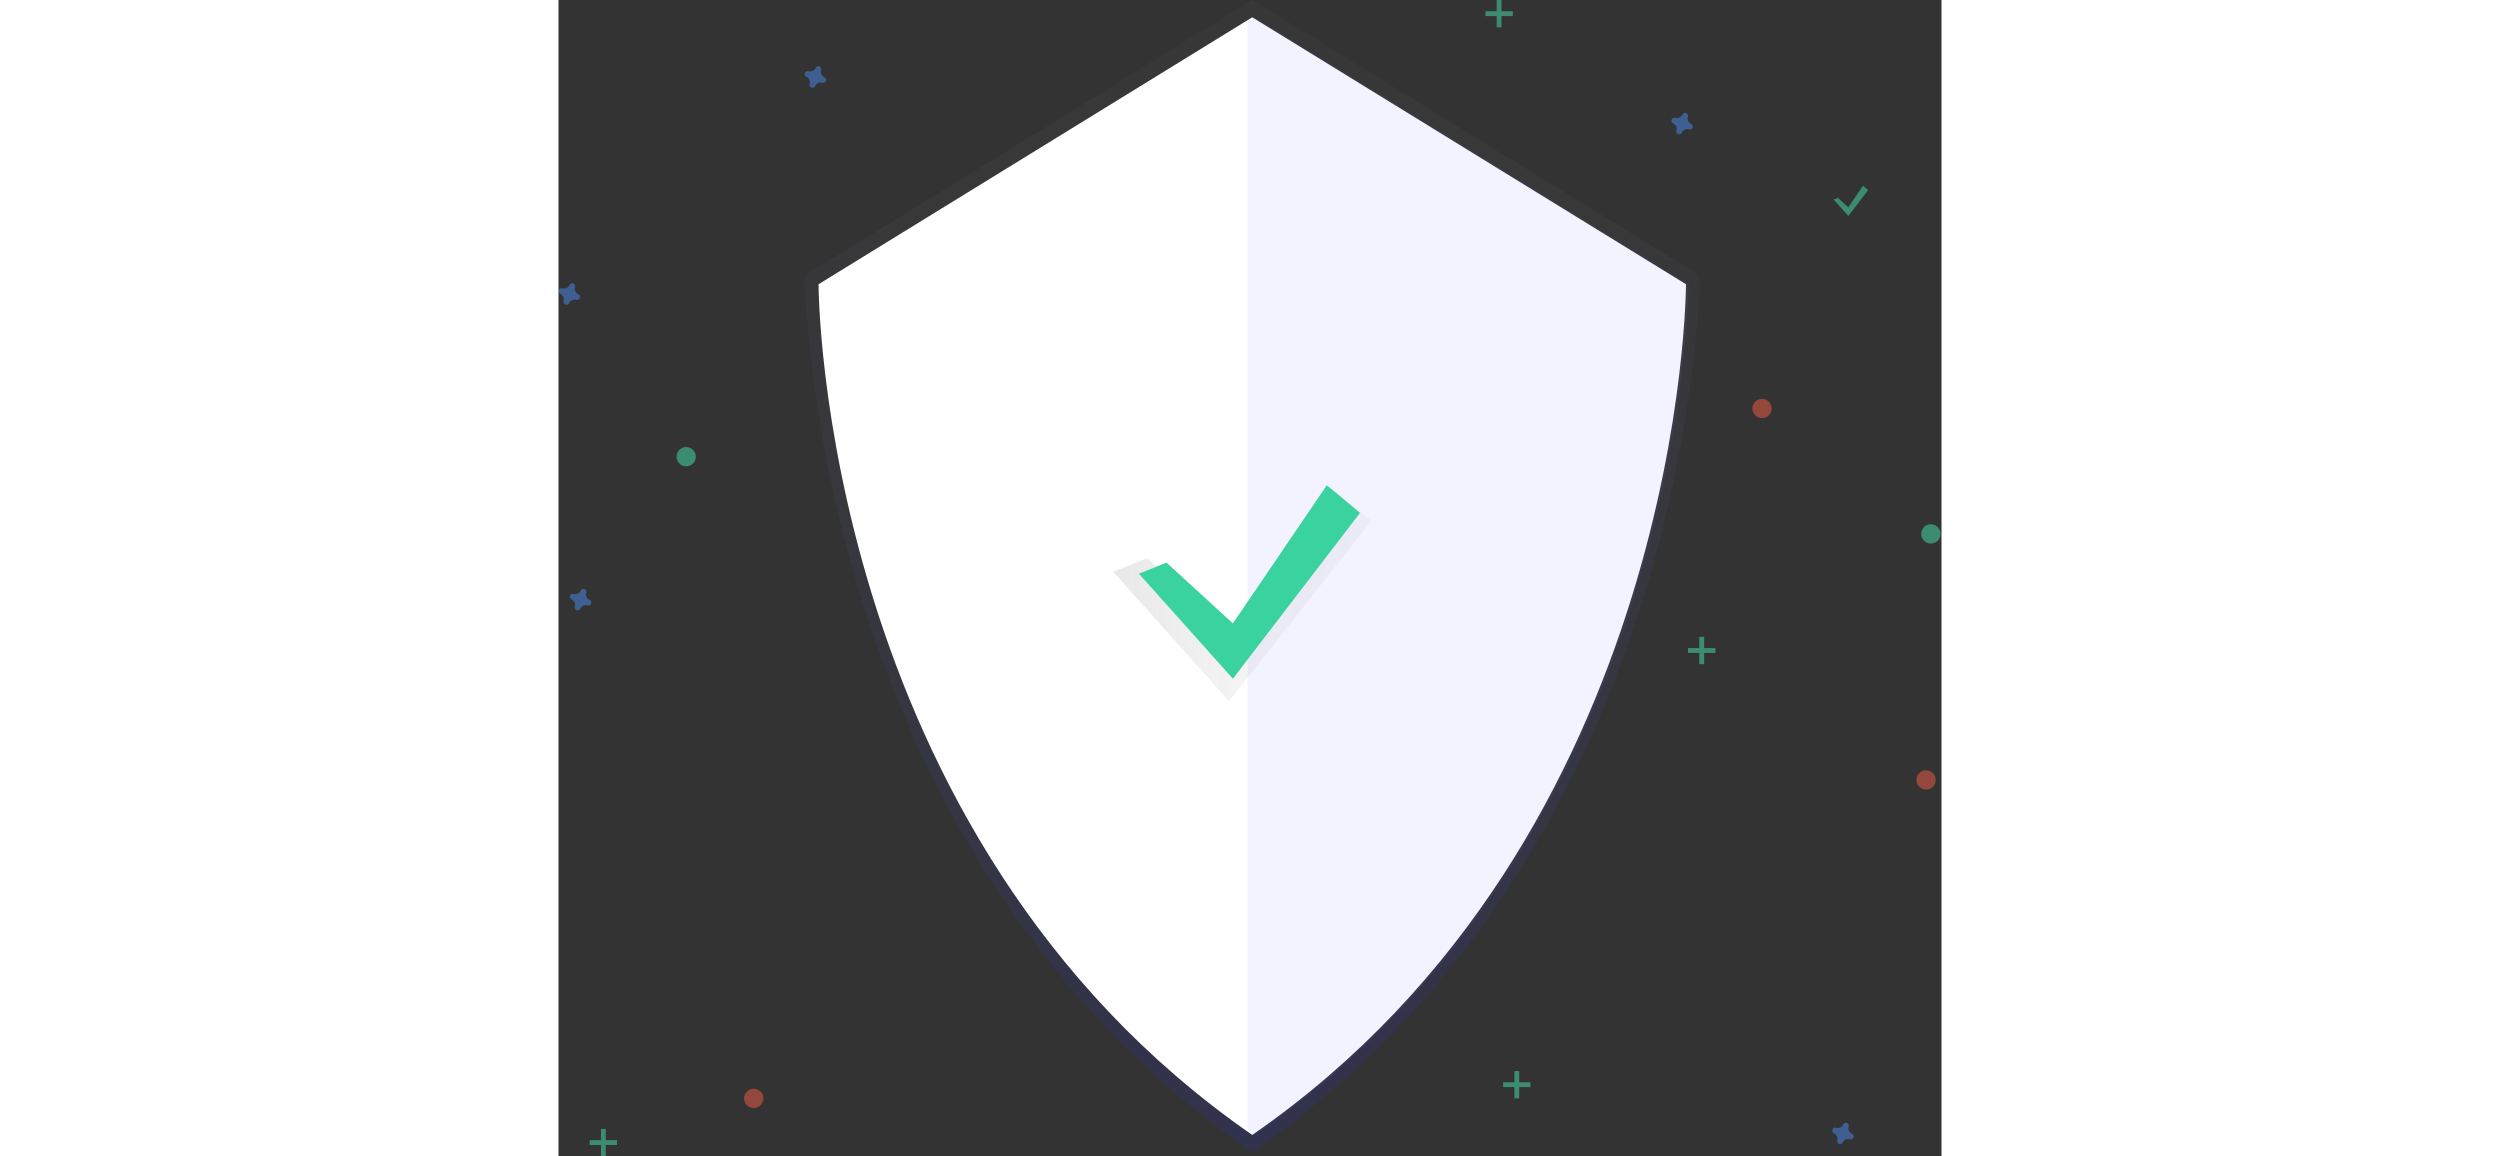 <?xml version="1.0" encoding="UTF-8"?>
<svg width="400px" height="185px" viewBox="0 0 860 719" version="1.1" xmlns="http://www.w3.org/2000/svg" xmlns:xlink="http://www.w3.org/1999/xlink">
    <rect x="0" y="0" width="860" height="719" fill="#333333" stroke="none"/>
    <!-- Generator: Sketch 50.2 (55047) - http://www.bohemiancoding.com/sketch -->
    <title>security</title>
    <desc>Created with Sketch.</desc>
    <defs>
        <linearGradient x1="50%" y1="100%" x2="50%" y2="0%" id="linearGradient-1">
            <stop stop-color="#808080" stop-opacity="0.25" offset="0%"></stop>
            <stop stop-color="#808080" stop-opacity="0.12" offset="54%"></stop>
            <stop stop-color="#808080" stop-opacity="0.1" offset="100%"></stop>
        </linearGradient>
        <linearGradient x1="50%" y1="100%" x2="50%" y2="0%" id="linearGradient-2">
            <stop stop-color="#2027FF" stop-opacity="0.25" offset="0%"></stop>
            <stop stop-color="#808080" stop-opacity="0.12" offset="87.875%"></stop>
            <stop stop-color="#808080" stop-opacity="0.1" offset="100%"></stop>
        </linearGradient>
        <linearGradient x1="0%" y1="50.004%" x2="100%" y2="50.004%" id="linearGradient-3">
            <stop stop-color="#808080" stop-opacity="0.25" offset="0%"></stop>
            <stop stop-color="#808080" stop-opacity="0.12" offset="54%"></stop>
            <stop stop-color="#808080" stop-opacity="0.1" offset="100%"></stop>
        </linearGradient>
    </defs>
    <g id="Page-1" stroke="none" stroke-width="1" fill="none" fill-rule="evenodd">
        <g id="security" fill-rule="nonzero">
            <g id="Group" opacity="0.5" transform="translate(153, 0)" fill="url(#linearGradient-2)">
                <path d="M278.4,0.05 L0.4,171.13 C0.4,171.13 0.4,524 278.4,716.44 C556.4,524 556.4,171.13 556.4,171.13 L278.4,0.05 Z" id="Shape"></path>
            </g>
            <path d="M431.4,10.75 L161.7,176.75 C161.7,176.75 161.7,519.06 431.4,705.75 C701.1,519.03 701.1,176.75 701.1,176.75 L431.4,10.75 Z" id="Shape" fill="#FFFFFF"></path>
            <path d="M433.01,10.75 L428.4,13.58 L428.4,702.51 C429.93,703.59 431.46,704.68 433.01,705.75 C702.71,519.03 702.71,176.75 702.71,176.75 L433.01,10.75 Z" id="Shape" fill="#6C63FF" opacity="0.081"></path>
            <g id="Group" opacity="0.7" transform="translate(344, 302)" fill="url(#linearGradient-3)">
                <polygon id="Shape" points="22.11 45.07 72.95 91.67 135.98 0.75 161.4 21.94 72.95 134.04 0.92 53.54"></polygon>
            </g>
            <polygon id="Shape" fill="#3AD29F" points="378.11 349.87 419.35 387.67 477.78 301.75 498.4 318.94 419.35 422.04 360.92 356.74"></polygon>
            <path d="M165.29,48 C163.596,47.239 162.737,45.333 163.29,43.56 C163.333,43.427 163.36,43.289 163.37,43.15 C163.422,42.337 162.934,41.587 162.17,41.305 C161.406,41.023 160.548,41.278 160.06,41.93 C159.98,42.042 159.912,42.163 159.86,42.29 C159.099,43.984 157.193,44.843 155.42,44.29 C155.287,44.247 155.149,44.22 155.01,44.21 C154.197,44.158 153.447,44.646 153.165,45.41 C152.883,46.174 153.138,47.032 153.79,47.52 C153.902,47.6 154.023,47.668 154.15,47.72 C155.844,48.481 156.703,50.387 156.15,52.16 C156.107,52.293 156.08,52.431 156.07,52.57 C155.998,53.396 156.487,54.169 157.265,54.456 C158.044,54.744 158.918,54.475 159.4,53.8 C159.48,53.688 159.548,53.567 159.6,53.44 C160.361,51.746 162.267,50.887 164.04,51.44 C164.173,51.483 164.311,51.51 164.45,51.52 C165.263,51.572 166.013,51.084 166.295,50.32 C166.577,49.556 166.322,48.698 165.67,48.21 C165.552,48.125 165.425,48.054 165.29,48 Z" id="Shape" fill="#4D8AF0" opacity="0.5"></path>
            <path d="M19.29,373 C17.596,372.239 16.737,370.333 17.29,368.56 C17.333,368.427 17.36,368.289 17.37,368.15 C17.422,367.337 16.934,366.587 16.17,366.305 C15.406,366.023 14.548,366.278 14.06,366.93 C13.98,367.042 13.912,367.163 13.86,367.29 C13.099,368.984 11.193,369.843 9.42,369.29 C9.287,369.247 9.149,369.22 9.01,369.21 C8.197,369.158 7.447,369.646 7.165,370.41 C6.883,371.174 7.138,372.032 7.79,372.52 C7.902,372.6 8.023,372.668 8.15,372.72 C9.844,373.481 10.703,375.387 10.15,377.16 C10.107,377.293 10.08,377.431 10.07,377.57 C9.998,378.396 10.487,379.169 11.265,379.456 C12.044,379.744 12.918,379.475 13.4,378.8 C13.48,378.688 13.548,378.567 13.6,378.44 C14.361,376.746 16.267,375.887 18.04,376.44 C18.173,376.483 18.311,376.51 18.45,376.52 C19.263,376.572 20.013,376.084 20.295,375.32 C20.577,374.556 20.322,373.698 19.67,373.21 C19.552,373.125 19.425,373.054 19.29,373 Z" id="Shape" fill="#4D8AF0" opacity="0.5"></path>
            <circle id="Oval" fill="#F55F44" opacity="0.5" cx="748.4" cy="254" r="6"></circle>
            <circle id="Oval" fill="#F55F44" opacity="0.5" cx="121.4" cy="683" r="6"></circle>
            <circle id="Oval" fill="#F55F44" opacity="0.5" cx="850.4" cy="485" r="6"></circle>
            <path d="M704.29,77 C702.596,76.239 701.737,74.333 702.29,72.56 C702.333,72.427 702.36,72.289 702.37,72.15 C702.422,71.337 701.934,70.587 701.17,70.305 C700.406,70.023 699.548,70.278 699.06,70.93 C698.98,71.042 698.912,71.163 698.86,71.29 C698.099,72.984 696.193,73.843 694.42,73.29 C694.287,73.247 694.149,73.22 694.01,73.21 C693.197,73.158 692.447,73.646 692.165,74.41 C691.883,75.174 692.138,76.032 692.79,76.52 C692.902,76.6 693.023,76.668 693.15,76.72 C694.844,77.481 695.703,79.387 695.15,81.16 C695.107,81.293 695.08,81.431 695.07,81.57 C694.998,82.396 695.487,83.169 696.265,83.456 C697.044,83.744 697.918,83.475 698.4,82.8 C698.48,82.688 698.548,82.567 698.6,82.44 C699.361,80.746 701.267,79.887 703.04,80.44 C703.173,80.483 703.311,80.51 703.45,80.52 C704.263,80.572 705.013,80.084 705.295,79.32 C705.577,78.556 705.322,77.698 704.67,77.21 C704.552,77.125 704.425,77.054 704.29,77 Z" id="Shape" fill="#4D8AF0" opacity="0.5"></path>
            <path d="M804.29,705 C802.596,704.239 801.737,702.333 802.29,700.56 C802.333,700.427 802.36,700.289 802.37,700.15 C802.422,699.337 801.934,698.587 801.17,698.305 C800.406,698.023 799.548,698.278 799.06,698.93 C798.98,699.042 798.912,699.163 798.86,699.29 C798.099,700.984 796.193,701.843 794.42,701.29 C794.287,701.247 794.149,701.22 794.01,701.21 C793.197,701.158 792.447,701.646 792.165,702.41 C791.883,703.174 792.138,704.032 792.79,704.52 C792.902,704.6 793.023,704.668 793.15,704.72 C794.844,705.481 795.703,707.387 795.15,709.16 C795.107,709.293 795.08,709.431 795.07,709.57 C794.998,710.396 795.487,711.169 796.265,711.456 C797.044,711.744 797.918,711.475 798.4,710.8 C798.48,710.688 798.548,710.567 798.6,710.44 C799.361,708.746 801.267,707.887 803.04,708.44 C803.173,708.483 803.311,708.51 803.45,708.52 C804.263,708.572 805.013,708.084 805.295,707.32 C805.577,706.556 805.322,705.698 804.67,705.21 C804.552,705.125 804.425,705.054 804.29,705 Z" id="Shape" fill="#4D8AF0" opacity="0.5"></path>
            <path d="M12.29,183 C10.596,182.239 9.737,180.333 10.29,178.56 C10.333,178.427 10.36,178.289 10.37,178.15 C10.422,177.337 9.934,176.587 9.17,176.305 C8.406,176.023 7.548,176.278 7.06,176.93 C6.98,177.042 6.912,177.163 6.86,177.29 C6.099,178.984 4.193,179.843 2.42,179.29 C2.287,179.247 2.149,179.22 2.01,179.21 C1.197,179.158 0.447,179.646 0.165,180.41 C-0.117,181.174 0.138,182.032 0.79,182.52 C0.902,182.6 1.023,182.668 1.15,182.72 C2.844,183.481 3.703,185.387 3.15,187.16 C3.107,187.293 3.08,187.431 3.07,187.57 C2.998,188.396 3.487,189.169 4.265,189.456 C5.044,189.744 5.918,189.475 6.4,188.8 C6.48,188.688 6.548,188.567 6.6,188.44 C7.361,186.746 9.267,185.887 11.04,186.44 C11.173,186.483 11.311,186.51 11.45,186.52 C12.263,186.572 13.013,186.084 13.295,185.32 C13.577,184.556 13.322,183.698 12.67,183.21 C12.552,183.125 12.425,183.054 12.29,183 Z" id="Shape" fill="#4D8AF0" opacity="0.5"></path>
            <circle id="Oval" fill="#47E6B1" opacity="0.5" cx="79.4" cy="284" r="6"></circle>
            <circle id="Oval" fill="#47E6B1" opacity="0.5" cx="853.4" cy="332" r="6"></circle>
            <g id="Group" opacity="0.5" transform="translate(576, 0)" fill="#47E6B1">
                <rect id="Rectangle-path" x="7.4" y="0" width="3" height="17"></rect>
                <rect id="Rectangle-path" transform="translate(8.9, 8.5) rotate(90) translate(-8.9, -8.5) " x="7.4" y="0" width="3" height="17"></rect>
            </g>
            <g id="Group" opacity="0.5" transform="translate(587, 666)" fill="#47E6B1">
                <rect id="Rectangle-path" x="7.4" y="0" width="3" height="17"></rect>
                <rect id="Rectangle-path" transform="translate(8.9, 8.5) rotate(90) translate(-8.9, -8.5) " x="7.4" y="0" width="3" height="17"></rect>
            </g>
            <g id="Group" opacity="0.5" transform="translate(19, 702)" fill="#47E6B1">
                <rect id="Rectangle-path" x="7.4" y="0" width="3" height="17"></rect>
                <rect id="Rectangle-path" transform="translate(8.9, 8.5) rotate(90) translate(-8.9, -8.5) " x="7.4" y="0" width="3" height="17"></rect>
            </g>
            <g id="Group" opacity="0.5" transform="translate(702, 396)" fill="#47E6B1">
                <rect id="Rectangle-path" x="7.4" y="0" width="3" height="17"></rect>
                <rect id="Rectangle-path" transform="translate(8.9, 8.5) rotate(90) translate(-8.9, -8.5) " x="7.4" y="0" width="3" height="17"></rect>
            </g>
            <polygon id="Shape" fill="#47E6B1" opacity="0.5" points="795.61 123.02 802.05 128.92 811.18 115.5 814.4 118.19 802.05 134.29 792.92 124.09"></polygon>
        </g>
    </g>
</svg>